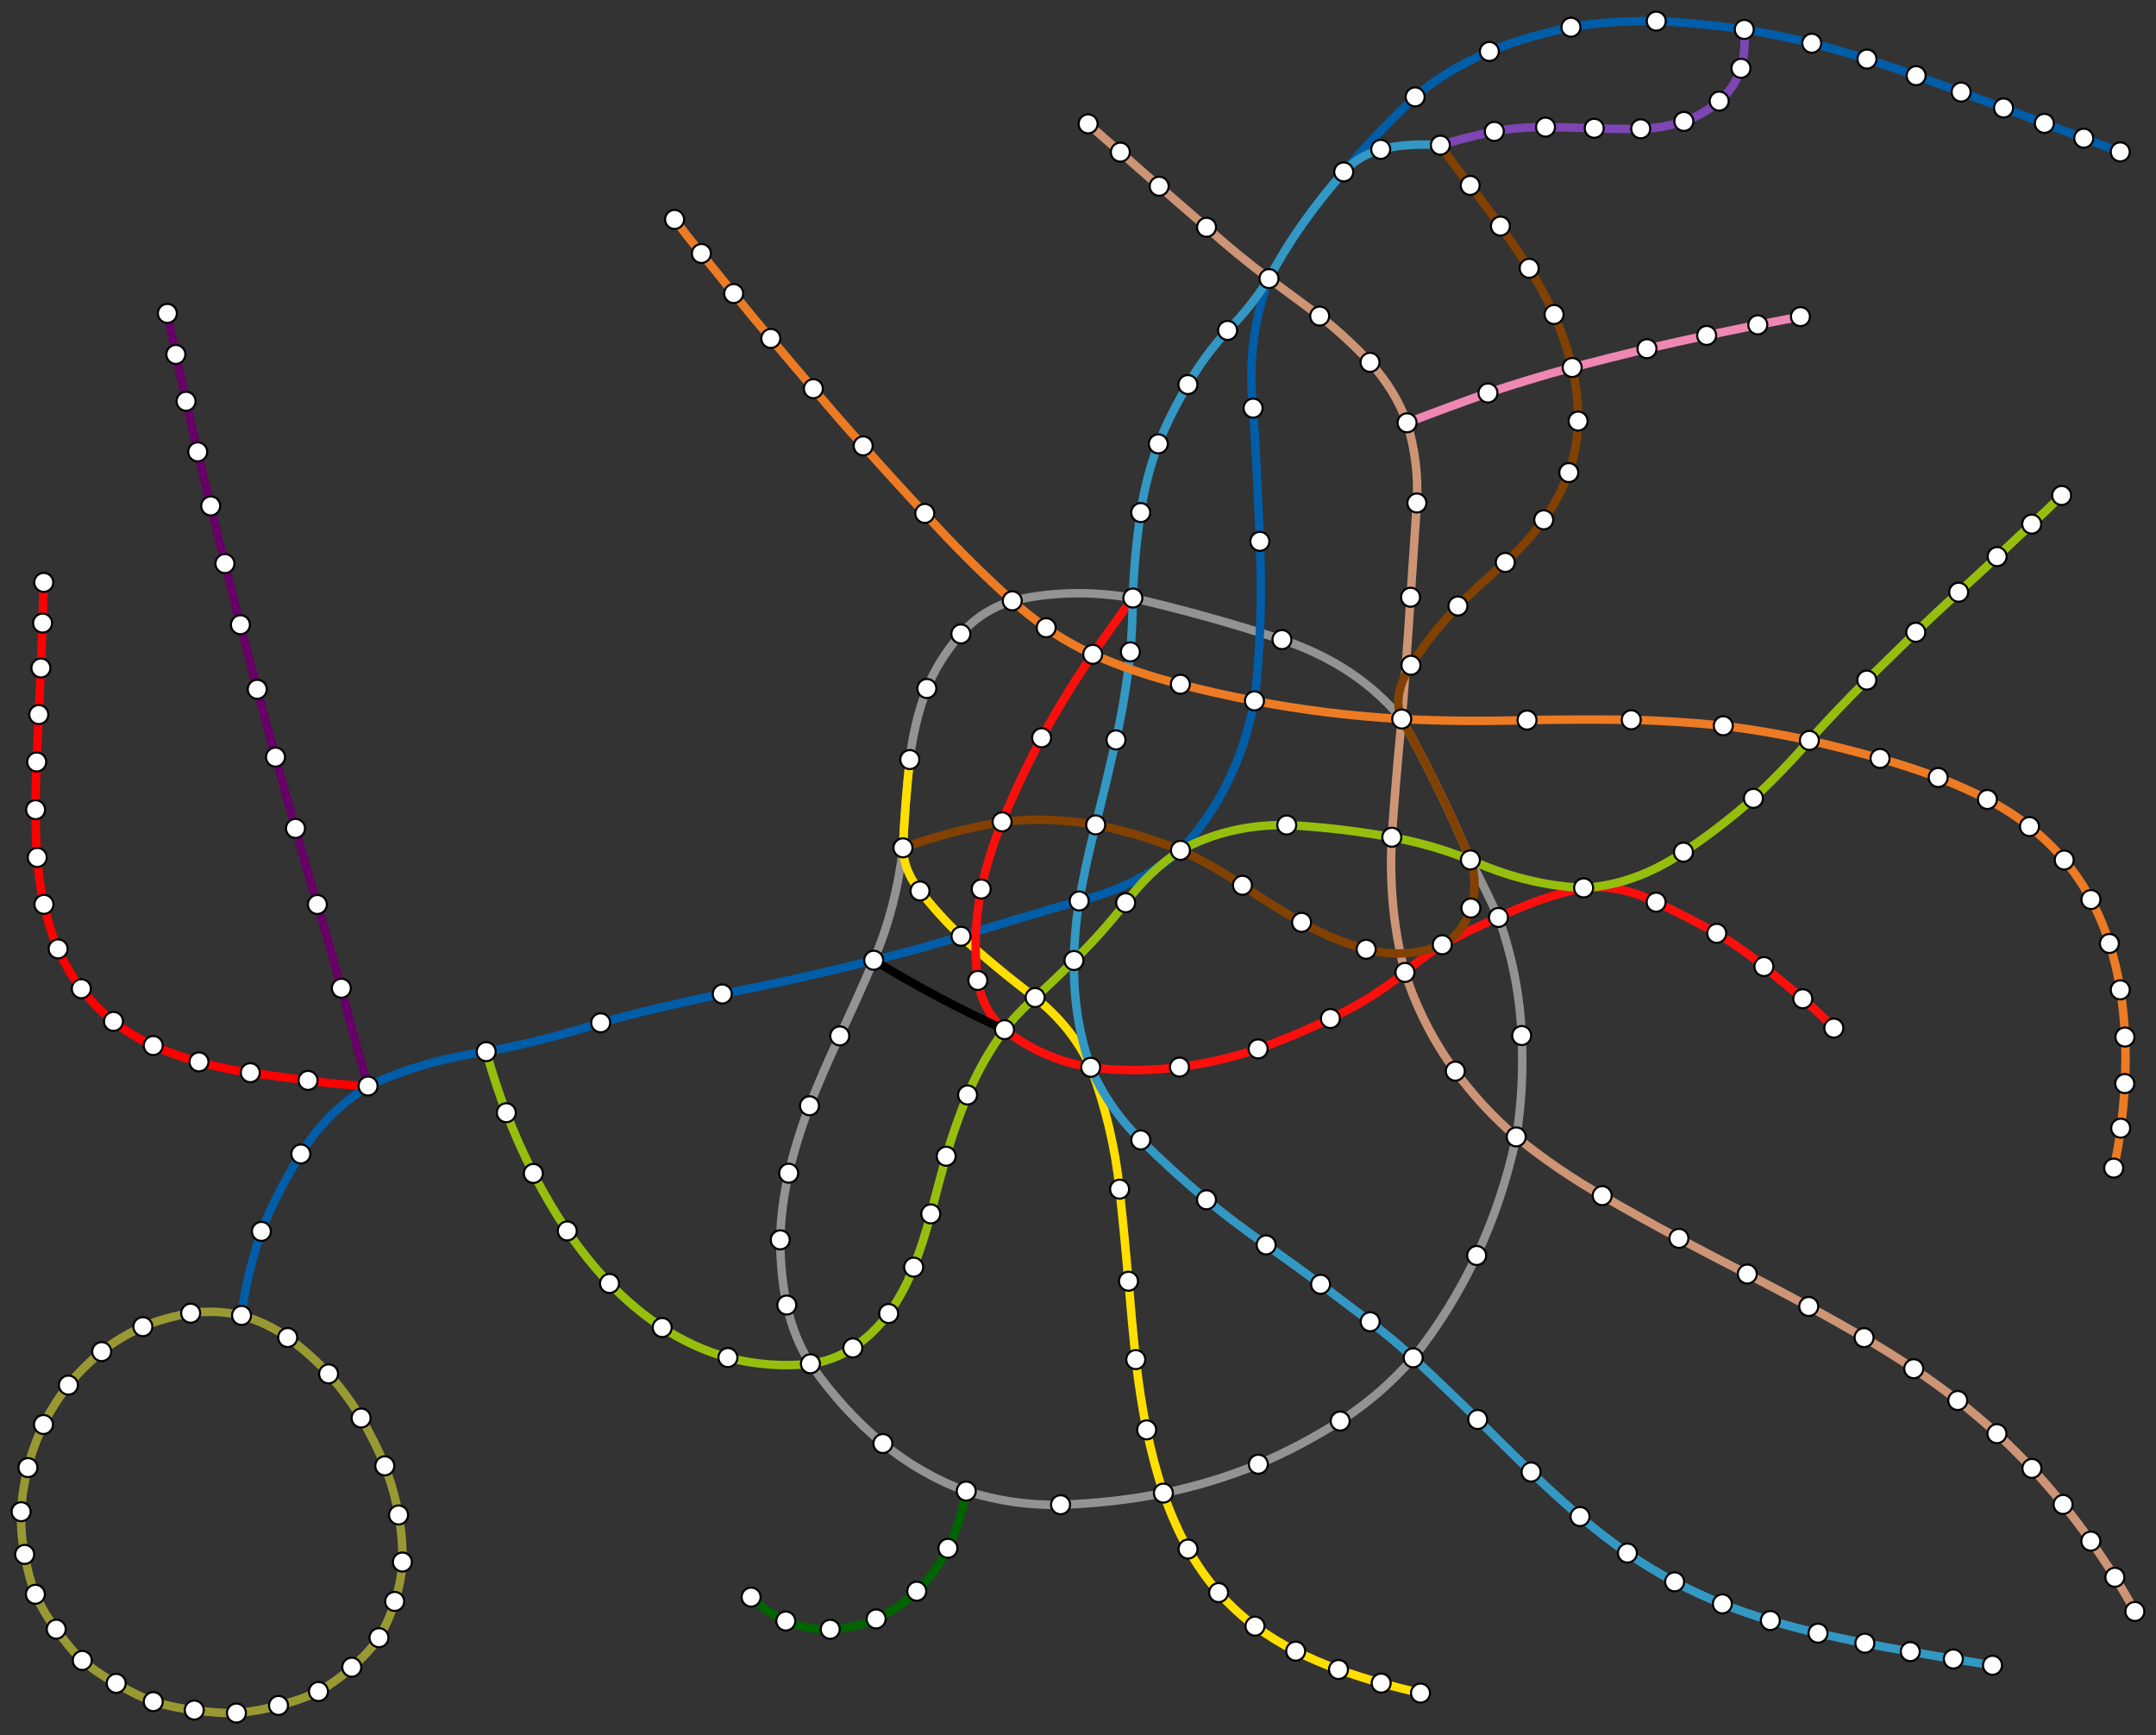 <?xml version="1.0" encoding="UTF-8"?>

<!DOCTYPE svg PUBLIC '-//W3C//DTD SVG 1.0//EN' 'http://www.w3.org/TR/2001/REC-SVG-20010904/DTD/svg10.dtd'>
<svg style="fill-opacity:1; color-rendering:auto; color-interpolation:auto; stroke:black; text-rendering:auto; stroke-linecap:square; stroke-miterlimit:10; stroke-opacity:1; shape-rendering:auto; fill:black; stroke-dasharray:none; font-weight:normal; stroke-width:1; font-family:&apos;Dialog&apos;; font-style:normal; stroke-linejoin:miter; font-size:12; stroke-dashoffset:0; image-rendering:auto;" xmlns="http://www.w3.org/2000/svg" width="1020" xmlns:xlink="http://www.w3.org/1999/xlink" height="821">
  <rect width="100%" height="100%" fill="#333333" stroke="none"/>
  <!--Generated by the Batik Graphics2D SVG Generator-->
  <defs id="genericDefs" />
  <g>
    <g style="fill:rgb(153,153,51); stroke-width:4; stroke:rgb(153,153,51);">
      <path d="M150.675 800.316 Q159.78 795.107 166.425 788.818 Q174.09 782.392 179.294 774.854 Q184.26 766.427 186.722 757.693 Q189.825 748.663 190.371 739.061 Q190.639 728.114 188.553 716.796 Q186.581 705.331 182.042 693.548 Q177.619 682.41 170.847 670.924 Q164.456 660.199 155.452 650.036 Q146.998 640.826 136.113 632.843 Q126.317 625.824 114.274 622.383 Q102.482 619.588 90.205 621.335 Q77.996 623.304 67.602 627.698 Q56.463 632.779 48.116 639.502 Q38.667 647.347 32.359 655.351 Q24.886 665.006 20.569 673.994 Q15.43 684.93 13.217 694.384 Q10.388 705.797 10 715.251 Q9.744 726.43 11.677 735.45 Q13.496 746.196 16.733 754.316 Q21.123 763.886 26.602 770.831 Q32.568 779.534 38.919 785.621 Q47.126 792.354 54.976 796.452 Q64.138 801.988 72.504 805.122 Q82.981 808.16 91.899 809.103 Q102.682 810.722 111.858 810.511 Q122.906 809.494 131.773 806.911 Q142.268 804.349 150.675 800.316" style="fill:none;" />
      <path d="M355.354 755.661 Q363.313 763.188 371.754 766.967 Q382.348 771.287 392.777 770.884 Q404.671 770.323 414.503 765.983 Q425.408 760.954 433.718 752.866 Q442.856 743.92 448.459 732.571 Q454.486 719.909 457.128 705.49" style="fill:none; stroke:rgb(0,100,0);" />
      <path d="M606.482 302.63 Q641.867 314.445 663.155 340.202 Q681.469 373.106 695.637 406.878 Q702.773 420.736 708.924 434.086 Q718.717 461.39 719.907 489.953 Q721.098 514.97 717.327 537.911 Q711.021 567.607 698.61 594.021 Q686.069 620.636 668.581 642.435 Q653.428 659.966 634.036 672.353 Q615.404 684.242 595.318 692.775 Q573.637 701.71 550.403 706.442 Q526.655 711.164 501.757 711.948 Q479.365 712.487 457.128 705.49 Q436.37 698.058 417.697 682.993 Q398.518 667.07 383.421 645.261 Q375.594 633.076 372.227 617.46 Q369.147 602.734 369.128 586.621 Q369.421 571.291 373.121 555.083 Q376.834 539.393 382.968 523.185 Q389.315 507.061 397.293 490.122 Q405.319 473.056 413.357 454.328 Q423.967 429.481 427.193 401.14 Q428.092 381.036 430.427 359.386 Q432.22 342.659 438.491 325.762 Q443.951 312.253 454.581 299.941 Q464.44 288.74 478.902 284.283 Q506.257 277.815 535.954 282.949 Q571.001 290.995 606.482 302.63" style="fill:none; stroke:rgb(147,147,147);" />
      <path d="M672.039 801.067 Q662.79 798.897 653.429 796.346 Q643.364 793.477 633.247 789.909 Q623.015 786.193 612.986 781.228 Q603.04 776.157 593.745 769.392 Q584.549 762.542 576.528 753.522 Q568.508 744.312 562.06 732.92 Q555.258 720.639 550.403 706.442 Q545.708 692.193 542.486 676.524 Q539.281 660.506 537.332 643.282 Q535.479 625.358 533.892 606.196 Q532.045 585.149 529.675 562.642 Q526.654 533.518 516.014 504.986 Q507.365 486.036 489.727 471.966 Q471.714 458.383 454.661 442.979 Q444.399 433.292 435.248 421.551 Q427.469 411.971 427.193 401.14 Q428.092 381.036 430.427 359.386" style="fill:none; stroke:rgb(255,223,0);" />
      <path d="M114.274 622.383 Q116.538 603.592 123.657 582.619 Q130.459 565.204 142.325 545.989 Q154.088 526.636 174.139 513.847 Q199.116 502.043 230.026 497.575 Q256.71 492.695 284.179 483.929 Q311.977 476.254 341.71 470.293 Q376.917 463.465 413.357 454.328 Q433.732 449.479 454.661 442.979 Q481.824 434.446 510.564 426.284 Q537.776 419.646 558.481 402.337 Q585.209 374.006 593.483 331.617 Q597.722 295.568 596.039 256.133 Q594.891 225.632 592.843 193.109 Q589.371 161.434 600.362 131.812 Q613.615 106.52 635.713 81.344 Q650.084 64.215 669.509 45.836 Q683.143 33.715 704.612 24.356 Q720.854 17.559 743.219 12.89 Q760.54 9.682 783.573 10 Q801.836 10.646 825.213 13.928 Q839.472 16.193 857.146 20.449 Q868.949 23.477 883.27 27.945 Q893.857 31.396 906.53 35.8 Q916.286 39.325 927.8 43.56 Q937.098 47.075 947.879 51.087 Q956.893 54.507 967.19 58.371 Q975.895 61.642 985.82 65.39 Q993.96 68.439 1003.087 71.88" style="fill:none; stroke:rgb(0,93,168);" />
      <path d="M535.954 282.949 Q525.794 296.701 516.971 309.585 Q503.364 329.626 492.794 349.074 Q482.105 369.359 474.088 388.86 Q467.503 405.015 464.201 420.641 Q459.895 443.053 462.622 463.888 Q464.976 478.382 475.24 487.168 Q493.333 501.312 516.014 504.986 Q536.684 507.696 558.015 504.88 Q576.836 502.424 595.216 496.273 Q612.301 490.196 629.416 481.907 Q648.11 473.205 664.682 460.098 Q673.028 452.878 682.339 447.002 Q694.83 440.195 708.924 434.086 Q728.413 424.495 749.203 420.091 Q765.941 418.291 783.521 426.856 Q798.197 433.811 812.183 441.592 Q823.967 448.622 834.512 457.314 Q843.885 464.968 852.904 472.548 Q860.66 479.239 867.575 486.438" style="fill:none; stroke:rgb(251,15,12);" />
      <path d="M975.364 234.419 Q968.488 241.279 961.203 247.981 Q953.102 255.593 944.842 263.353 Q935.853 271.896 926.65 280.197 Q916.298 289.651 906.345 299.158 Q894.566 310.591 883.193 321.781 Q868.915 335.925 856.009 350.324 Q843.191 365.113 829.539 377.733 Q813.584 391.834 796.435 403.194 Q773.518 418.704 749.203 420.091 Q721.993 418.841 695.637 406.878 Q677.62 399.626 658.464 396.133 Q633.357 391.612 608.753 390.352 Q580.913 390.087 558.481 402.337 Q543.46 412.33 532.553 427.131 Q520.899 441.974 508.095 454.455 Q498.831 463.782 489.727 471.966 Q481.389 479.26 475.24 487.168 Q464.43 502.054 457.766 518.072 Q451.738 532.819 447.641 547.058 Q443.739 561.149 440.352 574.34 Q436.894 587.584 432.257 599.537 Q427.526 611.616 420.427 621.483 Q413.213 631.223 403.472 637.755 Q394.173 643.864 383.421 645.261 Q363.904 647.379 344.378 642.318 Q328.153 637.787 313.286 628.111 Q300.081 619.324 288.369 607.255 Q277.685 596.054 268.38 582.408 Q259.828 569.746 252.328 555.199 Q245.42 541.722 239.535 526.467 Q234.287 512.799 230.026 497.575" style="fill:none; stroke:rgb(150,191,13);" />
      <path d="M475.24 487.168 Q443.556 472.749 413.357 454.328" style="fill:none; stroke:black;" />
      <path d="M20.698 275.56 Q20.279 287.11 20.149 294.806 Q19.637 307.595 19.353 316.043 Q18.663 329.288 18.36 338.096 Q17.615 351.53 17.368 360.519 Q16.731 374.006 16.851 383.111 Q16.752 396.514 17.625 405.682 Q18.614 418.799 20.797 427.893 Q23.531 440.29 27.497 448.961 Q32.399 460.193 38.476 467.816 Q45.708 477.175 53.694 483.262 Q62.85 490.461 72.498 494.696 Q83.232 499.545 94.14 502.424 Q106.208 505.865 118.413 507.527 Q132.002 509.496 145.737 511.179 Q159.827 513.212 174.139 513.847" style="fill:none; stroke:red;" />
      <path d="M174.139 513.847 Q167.856 492.621 161.495 467.572 Q156.483 449.363 150.148 427.946 Q145.153 411.653 139.799 391.961 Q135.37 376.653 130.345 358.211 Q126.201 343.728 121.701 326.143 Q117.953 312.349 113.749 295.59 Q110.293 282.526 106.419 266.645 Q103.239 254.354 99.68 239.374 Q96.805 227.876 93.543 213.796 Q90.901 203.093 88.033 189.859 Q85.79 179.961 83.194 167.701 Q81.213 159.052 79.186 148.285" style="fill:none; stroke:rgb(102,0,102);" />
      <path d="M942.65 787.908 Q933.494 786.458 924.124 784.933 Q914.025 783.207 903.748 781.45 Q893.079 779.566 882.268 777.459 Q871.229 775.246 860.109 772.716 Q848.826 770.069 837.549 766.745 Q826.128 763.315 814.848 758.868 Q803.435 754.316 792.27 748.43 Q780.926 742.406 769.933 734.815 Q758.534 726.917 747.505 717.538 Q735.871 707.628 724.363 696.47 Q711.955 684.433 699.089 671.612 Q684.433 657.15 668.581 642.435 Q658.994 633.69 648.223 625.369 Q636.778 616.645 624.767 607.657 Q612.245 598.372 599.023 589.014 Q584.731 579.083 570.793 567.671 Q554.959 554.458 539.7 539.351 Q524.428 524.476 516.014 504.986 Q507.688 481.738 508.095 454.455 Q508.279 440.745 510.564 426.284 Q513.577 408.847 518.374 390.289 Q523.209 371.021 527.966 350.08 Q532.431 330.198 534.781 308.432 Q535.765 296.214 535.954 282.949 Q536.502 263.459 539.676 242.518 Q541.953 226.416 547.997 210.006 Q553.486 196.307 561.997 181.951 Q569.548 168.612 580.782 156.331 Q591.65 145.5 600.362 131.812 Q613.615 106.52 635.713 81.344 Q642.397 73.881 653.215 70.673 Q665.657 67.582 681.427 68.693" style="fill:none; stroke:rgb(51,152,195);" />
      <path d="M319.145 103.831 Q325.234 111.909 331.819 119.933 Q339.329 129.324 347.102 138.884 Q355.645 149.545 364.665 160.131 Q374.573 171.999 384.809 183.91 Q396.29 197.577 408.384 210.959 Q422.716 227.061 437.512 242.92 Q457.183 264.697 478.902 284.283 Q486.511 291.111 494.945 296.998 Q505.325 304.324 516.971 309.585 Q536.772 318.267 558.435 323.761 Q575.527 328.187 593.483 331.617 Q627.428 338.138 663.155 340.202 Q692.33 341.632 722.441 340.7 Q746.88 340.266 771.742 340.573 Q793.526 341.102 815.282 343.389 Q835.874 345.941 856.009 350.324 Q872.997 354.23 889.439 358.846 Q903.605 362.922 916.958 367.876 Q929.148 372.556 940.245 378.262 Q950.911 383.81 960.145 391.083 Q969.316 398.303 976.583 406.921 Q983.986 415.686 989.221 425.606 Q994.554 435.537 997.946 446.399 Q1001.379 456.922 1003.095 468.345 Q1004.871 479.027 1005.309 490.662 Q1005.907 501.217 1005.223 512.693 Q1004.793 522.814 1003.303 533.782 Q1002.27 542.876 1000 552.669" style="fill:none; stroke:rgb(237,123,36);" />
      <path d="M665.685 200.054 Q684.045 192.972 703.953 185.932 Q723.054 179.474 743.795 173.884 Q760.977 169.384 779.188 164.991 Q792.961 161.794 807.424 158.702 Q819.297 156.193 831.613 153.695 Q841.525 151.736 851.795 149.809" style="fill:none; stroke:rgb(238,135,178);" />
      <path d="M1010 762.447 Q1005.772 754.443 1000.544 746.27 Q995.335 737.832 989.164 729.172 Q983.139 720.534 976.042 711.81 Q969.259 703.341 961.291 694.765 Q953.691 686.561 944.75 678.324 Q936.203 670.479 926.219 662.634 Q916.489 655.054 905.388 647.591 Q894.264 640.18 881.891 632.885 Q869.311 625.57 855.702 618.149 Q841.651 610.547 826.649 602.798 Q810.77 594.731 794.3 585.922 Q776.351 576.299 758 565.712 Q736.755 553.664 717.327 537.911 Q701.465 524.381 688.51 506.807 Q672.931 485.612 664.682 460.098 Q656.653 429.746 658.464 396.133 Q660.293 368.999 663.155 340.202 Q665.434 312.412 667.327 282.579 Q668.741 261.077 670.328 237.976 Q671.396 218.91 665.685 200.054 Q659.965 184.492 648.146 171.428 Q636.959 159.422 624.336 149.545 Q612.073 140.504 600.362 131.812 Q584.699 120.082 570.814 107.536 Q559.287 97.595 548.405 88.12 Q538.896 79.894 530.03 71.986 Q522.113 65.178 514.793 58.604" style="fill:none; stroke:rgb(205,149,117);" />
      <path d="M681.427 68.693 Q692.882 65.094 706.953 62.182 Q717.78 60.15 731.185 60.139 Q741.597 60.224 754.23 60.7 Q764.143 61.124 776.228 60.944 Q785.722 60.806 796.632 57.45 Q805.02 54.676 813.353 47.837 Q820.532 41.803 823.646 32.317 Q825.976 23.869 825.213 13.928" style="fill:none; stroke:rgb(125,70,180);" />
      <path d="M681.427 68.693 Q687.987 78.253 695.551 87.728 Q702.758 97.108 709.851 106.975 Q716.825 116.8 723.448 126.942 Q730.141 137.539 735.232 148.793 Q740.658 161.222 743.795 173.884 Q746.745 186.715 746.599 199.229 Q746.25 212.176 742.192 223.599 Q737.563 235.859 730.343 245.948 Q722.049 257.371 712.148 266.105 Q700.187 276.364 689.744 286.718 Q676.931 300.089 667.508 314.762 Q658.423 329.044 663.155 340.202 Q681.469 373.106 695.637 406.878 Q699.484 417.889 695.87 429.64 Q691.877 442.333 682.339 447.002 Q665.064 454 646.335 449.151 Q630.341 444.694 615.769 436.405 Q601.47 428.264 587.802 418.863 Q573.794 409.281 558.481 402.337 Q538.92 394.28 518.374 390.289 Q495.705 386.308 474.088 388.86 Q449.606 393.126 427.193 401.14" style="fill:none; stroke:rgb(130,65,0);" />
      <circle style="fill:black; stroke:none;" r="5" cx="150.675" cy="800.316" />
      <circle style="fill:white; stroke:none;" r="4" cx="150.675" cy="800.316" />
      <circle style="fill:black; stroke:none;" r="5" cx="667.327" cy="282.579" />
      <circle style="fill:white; stroke:none;" r="4" cx="667.327" cy="282.579" />
      <circle style="fill:black; stroke:none;" r="5" cx="796.435" cy="403.194" />
      <circle style="fill:white; stroke:none;" r="4" cx="796.435" cy="403.194" />
      <circle style="fill:black; stroke:none;" r="5" cx="67.602" cy="627.698" />
      <circle style="fill:white; stroke:none;" r="4" cx="67.602" cy="627.698" />
      <circle style="fill:black; stroke:none;" r="5" cx="170.847" cy="670.924" />
      <circle style="fill:white; stroke:none;" r="4" cx="170.847" cy="670.924" />
      <circle style="fill:black; stroke:none;" r="5" cx="653.215" cy="70.673" />
      <circle style="fill:white; stroke:none;" r="4" cx="653.215" cy="70.673" />
      <circle style="fill:black; stroke:none;" r="5" cx="518.374" cy="390.289" />
      <circle style="fill:white; stroke:none;" r="4" cx="518.374" cy="390.289" />
      <circle style="fill:black; stroke:none;" r="5" cx="188.553" cy="716.796" />
      <circle style="fill:white; stroke:none;" r="4" cx="188.553" cy="716.796" />
      <circle style="fill:black; stroke:none;" r="5" cx="742.192" cy="223.599" />
      <circle style="fill:white; stroke:none;" r="4" cx="742.192" cy="223.599" />
      <circle style="fill:black; stroke:none;" r="5" cx="916.958" cy="367.876" />
      <circle style="fill:white; stroke:none;" r="4" cx="916.958" cy="367.876" />
      <circle style="fill:black; stroke:none;" r="5" cx="319.145" cy="103.831" />
      <circle style="fill:white; stroke:none;" r="4" cx="319.145" cy="103.831" />
      <circle style="fill:black; stroke:none;" r="5" cx="743.219" cy="12.89" />
      <circle style="fill:white; stroke:none;" r="4" cx="743.219" cy="12.89" />
      <circle style="fill:black; stroke:none;" r="5" cx="670.328" cy="237.976" />
      <circle style="fill:white; stroke:none;" r="4" cx="670.328" cy="237.976" />
      <circle style="fill:black; stroke:none;" r="5" cx="16.851" cy="383.111" />
      <circle style="fill:white; stroke:none;" r="4" cx="16.851" cy="383.111" />
      <circle style="fill:black; stroke:none;" r="5" cx="145.737" cy="511.179" />
      <circle style="fill:white; stroke:none;" r="4" cx="145.737" cy="511.179" />
      <circle style="fill:black; stroke:none;" r="5" cx="118.413" cy="507.527" />
      <circle style="fill:white; stroke:none;" r="4" cx="118.413" cy="507.527" />
      <circle style="fill:black; stroke:none;" r="5" cx="533.892" cy="606.196" />
      <circle style="fill:white; stroke:none;" r="4" cx="533.892" cy="606.196" />
      <circle style="fill:black; stroke:none;" r="5" cx="883.193" cy="321.781" />
      <circle style="fill:white; stroke:none;" r="4" cx="883.193" cy="321.781" />
      <circle style="fill:black; stroke:none;" r="5" cx="20.569" cy="673.994" />
      <circle style="fill:white; stroke:none;" r="4" cx="20.569" cy="673.994" />
      <circle style="fill:black; stroke:none;" r="5" cx="474.088" cy="388.86" />
      <circle style="fill:white; stroke:none;" r="4" cx="474.088" cy="388.86" />
      <circle style="fill:black; stroke:none;" r="5" cx="438.491" cy="325.762" />
      <circle style="fill:white; stroke:none;" r="4" cx="438.491" cy="325.762" />
      <circle style="fill:black; stroke:none;" r="5" cx="38.919" cy="785.621" />
      <circle style="fill:white; stroke:none;" r="4" cx="38.919" cy="785.621" />
      <circle style="fill:black; stroke:none;" r="5" cx="648.223" cy="625.369" />
      <circle style="fill:white; stroke:none;" r="4" cx="648.223" cy="625.369" />
      <circle style="fill:black; stroke:none;" r="5" cx="114.274" cy="622.383" />
      <circle style="fill:white; stroke:none;" r="4" cx="114.274" cy="622.383" />
      <circle style="fill:black; stroke:none;" r="5" cx="681.427" cy="68.693" />
      <circle style="fill:white; stroke:none;" r="4" cx="681.427" cy="68.693" />
      <circle style="fill:black; stroke:none;" r="5" cx="414.503" cy="765.983" />
      <circle style="fill:white; stroke:none;" r="4" cx="414.503" cy="765.983" />
      <circle style="fill:black; stroke:none;" r="5" cx="26.602" cy="770.831" />
      <circle style="fill:white; stroke:none;" r="4" cx="26.602" cy="770.831" />
      <circle style="fill:black; stroke:none;" r="5" cx="457.128" cy="705.49" />
      <circle style="fill:white; stroke:none;" r="4" cx="457.128" cy="705.49" />
      <circle style="fill:black; stroke:none;" r="5" cx="364.665" cy="160.131" />
      <circle style="fill:white; stroke:none;" r="4" cx="364.665" cy="160.131" />
      <circle style="fill:black; stroke:none;" r="5" cx="825.213" cy="13.928" />
      <circle style="fill:white; stroke:none;" r="4" cx="825.213" cy="13.928" />
      <circle style="fill:black; stroke:none;" r="5" cx="823.646" cy="32.317" />
      <circle style="fill:white; stroke:none;" r="4" cx="823.646" cy="32.317" />
      <circle style="fill:black; stroke:none;" r="5" cx="501.757" cy="711.948" />
      <circle style="fill:white; stroke:none;" r="4" cx="501.757" cy="711.948" />
      <circle style="fill:black; stroke:none;" r="5" cx="747.505" cy="717.538" />
      <circle style="fill:white; stroke:none;" r="4" cx="747.505" cy="717.538" />
      <circle style="fill:black; stroke:none;" r="5" cx="373.121" cy="555.083" />
      <circle style="fill:white; stroke:none;" r="4" cx="373.121" cy="555.083" />
      <circle style="fill:black; stroke:none;" r="5" cx="13.217" cy="694.384" />
      <circle style="fill:white; stroke:none;" r="4" cx="13.217" cy="694.384" />
      <circle style="fill:black; stroke:none;" r="5" cx="88.033" cy="189.859" />
      <circle style="fill:white; stroke:none;" r="4" cx="88.033" cy="189.859" />
      <circle style="fill:black; stroke:none;" r="5" cx="10" cy="715.251" />
      <circle style="fill:white; stroke:none;" r="4" cx="10" cy="715.251" />
      <circle style="fill:black; stroke:none;" r="5" cx="454.661" cy="442.979" />
      <circle style="fill:white; stroke:none;" r="4" cx="454.661" cy="442.979" />
      <circle style="fill:black; stroke:none;" r="5" cx="558.481" cy="402.337" />
      <circle style="fill:white; stroke:none;" r="4" cx="558.481" cy="402.337" />
      <circle style="fill:black; stroke:none;" r="5" cx="344.378" cy="642.318" />
      <circle style="fill:white; stroke:none;" r="4" cx="344.378" cy="642.318" />
      <circle style="fill:black; stroke:none;" r="5" cx="413.357" cy="454.328" />
      <circle style="fill:white; stroke:none;" r="4" cx="413.357" cy="454.328" />
      <circle style="fill:black; stroke:none;" r="5" cx="550.403" cy="706.442" />
      <circle style="fill:white; stroke:none;" r="4" cx="550.403" cy="706.442" />
      <circle style="fill:black; stroke:none;" r="5" cx="547.997" cy="210.006" />
      <circle style="fill:white; stroke:none;" r="4" cx="547.997" cy="210.006" />
      <circle style="fill:black; stroke:none;" r="5" cx="1010" cy="762.447" />
      <circle style="fill:white; stroke:none;" r="4" cx="1010" cy="762.447" />
      <circle style="fill:black; stroke:none;" r="5" cx="94.14" cy="502.424" />
      <circle style="fill:white; stroke:none;" r="4" cx="94.14" cy="502.424" />
      <circle style="fill:black; stroke:none;" r="5" cx="492.794" cy="349.074" />
      <circle style="fill:white; stroke:none;" r="4" cx="492.794" cy="349.074" />
      <circle style="fill:black; stroke:none;" r="5" cx="371.754" cy="766.967" />
      <circle style="fill:white; stroke:none;" r="4" cx="371.754" cy="766.967" />
      <circle style="fill:black; stroke:none;" r="5" cx="776.228" cy="60.944" />
      <circle style="fill:white; stroke:none;" r="4" cx="776.228" cy="60.944" />
      <circle style="fill:black; stroke:none;" r="5" cx="1003.303" cy="533.782" />
      <circle style="fill:white; stroke:none;" r="4" cx="1003.303" cy="533.782" />
      <circle style="fill:black; stroke:none;" r="5" cx="48.116" cy="639.502" />
      <circle style="fill:white; stroke:none;" r="4" cx="48.116" cy="639.502" />
      <circle style="fill:black; stroke:none;" r="5" cx="663.155" cy="340.202" />
      <circle style="fill:white; stroke:none;" r="4" cx="663.155" cy="340.202" />
      <circle style="fill:black; stroke:none;" r="5" cx="239.535" cy="526.467" />
      <circle style="fill:white; stroke:none;" r="4" cx="239.535" cy="526.467" />
      <circle style="fill:black; stroke:none;" r="5" cx="754.23" cy="60.7" />
      <circle style="fill:white; stroke:none;" r="4" cx="754.23" cy="60.7" />
      <circle style="fill:black; stroke:none;" r="5" cx="881.891" cy="632.885" />
      <circle style="fill:white; stroke:none;" r="4" cx="881.891" cy="632.885" />
      <circle style="fill:black; stroke:none;" r="5" cx="427.193" cy="401.14" />
      <circle style="fill:white; stroke:none;" r="4" cx="427.193" cy="401.14" />
      <circle style="fill:black; stroke:none;" r="5" cx="182.042" cy="693.548" />
      <circle style="fill:white; stroke:none;" r="4" cx="182.042" cy="693.548" />
      <circle style="fill:black; stroke:none;" r="5" cx="792.27" cy="748.43" />
      <circle style="fill:white; stroke:none;" r="4" cx="792.27" cy="748.43" />
      <circle style="fill:black; stroke:none;" r="5" cx="54.976" cy="796.452" />
      <circle style="fill:white; stroke:none;" r="4" cx="54.976" cy="796.452" />
      <circle style="fill:black; stroke:none;" r="5" cx="11.677" cy="735.45" />
      <circle style="fill:white; stroke:none;" r="4" cx="11.677" cy="735.45" />
      <circle style="fill:black; stroke:none;" r="5" cx="667.508" cy="314.762" />
      <circle style="fill:white; stroke:none;" r="4" cx="667.508" cy="314.762" />
      <circle style="fill:black; stroke:none;" r="5" cx="392.777" cy="770.884" />
      <circle style="fill:white; stroke:none;" r="4" cx="392.777" cy="770.884" />
      <circle style="fill:black; stroke:none;" r="5" cx="106.419" cy="266.645" />
      <circle style="fill:white; stroke:none;" r="4" cx="106.419" cy="266.645" />
      <circle style="fill:black; stroke:none;" r="5" cx="906.53" cy="35.8" />
      <circle style="fill:white; stroke:none;" r="4" cx="906.53" cy="35.8" />
      <circle style="fill:black; stroke:none;" r="5" cx="989.221" cy="425.606" />
      <circle style="fill:white; stroke:none;" r="4" cx="989.221" cy="425.606" />
      <circle style="fill:black; stroke:none;" r="5" cx="735.232" cy="148.793" />
      <circle style="fill:white; stroke:none;" r="4" cx="735.232" cy="148.793" />
      <circle style="fill:black; stroke:none;" r="5" cx="599.023" cy="589.014" />
      <circle style="fill:white; stroke:none;" r="4" cx="599.023" cy="589.014" />
      <circle style="fill:black; stroke:none;" r="5" cx="624.767" cy="607.657" />
      <circle style="fill:white; stroke:none;" r="4" cx="624.767" cy="607.657" />
      <circle style="fill:black; stroke:none;" r="5" cx="433.718" cy="752.866" />
      <circle style="fill:white; stroke:none;" r="4" cx="433.718" cy="752.866" />
      <circle style="fill:black; stroke:none;" r="5" cx="960.145" cy="391.083" />
      <circle style="fill:white; stroke:none;" r="4" cx="960.145" cy="391.083" />
      <circle style="fill:black; stroke:none;" r="5" cx="372.227" cy="617.46" />
      <circle style="fill:white; stroke:none;" r="4" cx="372.227" cy="617.46" />
      <circle style="fill:black; stroke:none;" r="5" cx="706.953" cy="62.182" />
      <circle style="fill:white; stroke:none;" r="4" cx="706.953" cy="62.182" />
      <circle style="fill:black; stroke:none;" r="5" cx="926.65" cy="280.197" />
      <circle style="fill:white; stroke:none;" r="4" cx="926.65" cy="280.197" />
      <circle style="fill:black; stroke:none;" r="5" cx="672.039" cy="801.067" />
      <circle style="fill:white; stroke:none;" r="4" cx="672.039" cy="801.067" />
      <circle style="fill:black; stroke:none;" r="5" cx="382.968" cy="523.185" />
      <circle style="fill:white; stroke:none;" r="4" cx="382.968" cy="523.185" />
      <circle style="fill:black; stroke:none;" r="5" cx="989.164" cy="729.172" />
      <circle style="fill:white; stroke:none;" r="4" cx="989.164" cy="729.172" />
      <circle style="fill:black; stroke:none;" r="5" cx="942.65" cy="787.908" />
      <circle style="fill:white; stroke:none;" r="4" cx="942.65" cy="787.908" />
      <circle style="fill:black; stroke:none;" r="5" cx="924.124" cy="784.933" />
      <circle style="fill:white; stroke:none;" r="4" cx="924.124" cy="784.933" />
      <circle style="fill:black; stroke:none;" r="5" cx="837.549" cy="766.745" />
      <circle style="fill:white; stroke:none;" r="4" cx="837.549" cy="766.745" />
      <circle style="fill:black; stroke:none;" r="5" cx="384.809" cy="183.91" />
      <circle style="fill:white; stroke:none;" r="4" cx="384.809" cy="183.91" />
      <circle style="fill:black; stroke:none;" r="5" cx="653.429" cy="796.346" />
      <circle style="fill:white; stroke:none;" r="4" cx="653.429" cy="796.346" />
      <circle style="fill:black; stroke:none;" r="5" cx="779.188" cy="164.991" />
      <circle style="fill:white; stroke:none;" r="4" cx="779.188" cy="164.991" />
      <circle style="fill:black; stroke:none;" r="5" cx="576.528" cy="753.522" />
      <circle style="fill:white; stroke:none;" r="4" cx="576.528" cy="753.522" />
      <circle style="fill:black; stroke:none;" r="5" cx="665.685" cy="200.054" />
      <circle style="fill:white; stroke:none;" r="4" cx="665.685" cy="200.054" />
      <circle style="fill:black; stroke:none;" r="5" cx="580.782" cy="156.331" />
      <circle style="fill:white; stroke:none;" r="4" cx="580.782" cy="156.331" />
      <circle style="fill:black; stroke:none;" r="5" cx="562.06" cy="732.92" />
      <circle style="fill:white; stroke:none;" r="4" cx="562.06" cy="732.92" />
      <circle style="fill:black; stroke:none;" r="5" cx="417.697" cy="682.993" />
      <circle style="fill:white; stroke:none;" r="4" cx="417.697" cy="682.993" />
      <circle style="fill:black; stroke:none;" r="5" cx="99.68" cy="239.374" />
      <circle style="fill:white; stroke:none;" r="4" cx="99.68" cy="239.374" />
      <circle style="fill:black; stroke:none;" r="5" cx="510.564" cy="426.284" />
      <circle style="fill:white; stroke:none;" r="4" cx="510.564" cy="426.284" />
      <circle style="fill:black; stroke:none;" r="5" cx="743.795" cy="173.884" />
      <circle style="fill:white; stroke:none;" r="4" cx="743.795" cy="173.884" />
      <circle style="fill:black; stroke:none;" r="5" cx="558.015" cy="504.88" />
      <circle style="fill:white; stroke:none;" r="4" cx="558.015" cy="504.88" />
      <circle style="fill:black; stroke:none;" r="5" cx="926.219" cy="662.634" />
      <circle style="fill:white; stroke:none;" r="4" cx="926.219" cy="662.634" />
      <circle style="fill:black; stroke:none;" r="5" cx="967.19" cy="58.371" />
      <circle style="fill:white; stroke:none;" r="4" cx="967.19" cy="58.371" />
      <circle style="fill:black; stroke:none;" r="5" cx="595.216" cy="496.273" />
      <circle style="fill:white; stroke:none;" r="4" cx="595.216" cy="496.273" />
      <circle style="fill:black; stroke:none;" r="5" cx="18.36" cy="338.096" />
      <circle style="fill:white; stroke:none;" r="4" cx="18.36" cy="338.096" />
      <circle style="fill:black; stroke:none;" r="5" cx="629.416" cy="481.907" />
      <circle style="fill:white; stroke:none;" r="4" cx="629.416" cy="481.907" />
      <circle style="fill:black; stroke:none;" r="5" cx="93.543" cy="213.796" />
      <circle style="fill:white; stroke:none;" r="4" cx="93.543" cy="213.796" />
      <circle style="fill:black; stroke:none;" r="5" cx="1003.095" cy="468.345" />
      <circle style="fill:white; stroke:none;" r="4" cx="1003.095" cy="468.345" />
      <circle style="fill:black; stroke:none;" r="5" cx="699.089" cy="671.612" />
      <circle style="fill:white; stroke:none;" r="4" cx="699.089" cy="671.612" />
      <circle style="fill:black; stroke:none;" r="5" cx="437.512" cy="242.92" />
      <circle style="fill:white; stroke:none;" r="4" cx="437.512" cy="242.92" />
      <circle style="fill:black; stroke:none;" r="5" cx="542.486" cy="676.524" />
      <circle style="fill:white; stroke:none;" r="4" cx="542.486" cy="676.524" />
      <circle style="fill:black; stroke:none;" r="5" cx="90.205" cy="621.335" />
      <circle style="fill:white; stroke:none;" r="4" cx="90.205" cy="621.335" />
      <circle style="fill:black; stroke:none;" r="5" cx="812.183" cy="441.592" />
      <circle style="fill:white; stroke:none;" r="4" cx="812.183" cy="441.592" />
      <circle style="fill:black; stroke:none;" r="5" cx="746.599" cy="199.229" />
      <circle style="fill:white; stroke:none;" r="4" cx="746.599" cy="199.229" />
      <circle style="fill:black; stroke:none;" r="5" cx="489.727" cy="471.966" />
      <circle style="fill:white; stroke:none;" r="4" cx="489.727" cy="471.966" />
      <circle style="fill:black; stroke:none;" r="5" cx="944.75" cy="678.324" />
      <circle style="fill:white; stroke:none;" r="4" cx="944.75" cy="678.324" />
      <circle style="fill:black; stroke:none;" r="5" cx="123.657" cy="582.619" />
      <circle style="fill:white; stroke:none;" r="4" cx="123.657" cy="582.619" />
      <circle style="fill:black; stroke:none;" r="5" cx="997.946" cy="446.399" />
      <circle style="fill:white; stroke:none;" r="4" cx="997.946" cy="446.399" />
      <circle style="fill:black; stroke:none;" r="5" cx="537.332" cy="643.282" />
      <circle style="fill:white; stroke:none;" r="4" cx="537.332" cy="643.282" />
      <circle style="fill:black; stroke:none;" r="5" cx="38.476" cy="467.816" />
      <circle style="fill:white; stroke:none;" r="4" cx="38.476" cy="467.816" />
      <circle style="fill:black; stroke:none;" r="5" cx="664.682" cy="460.098" />
      <circle style="fill:white; stroke:none;" r="4" cx="664.682" cy="460.098" />
      <circle style="fill:black; stroke:none;" r="5" cx="1003.087" cy="71.88" />
      <circle style="fill:white; stroke:none;" r="4" cx="1003.087" cy="71.88" />
      <circle style="fill:black; stroke:none;" r="5" cx="448.459" cy="732.571" />
      <circle style="fill:white; stroke:none;" r="4" cx="448.459" cy="732.571" />
      <circle style="fill:black; stroke:none;" r="5" cx="668.581" cy="642.435" />
      <circle style="fill:white; stroke:none;" r="4" cx="668.581" cy="642.435" />
      <circle style="fill:black; stroke:none;" r="5" cx="695.637" cy="406.878" />
      <circle style="fill:white; stroke:none;" r="4" cx="695.637" cy="406.878" />
      <circle style="fill:black; stroke:none;" r="5" cx="807.424" cy="158.702" />
      <circle style="fill:white; stroke:none;" r="4" cx="807.424" cy="158.702" />
      <circle style="fill:black; stroke:none;" r="5" cx="527.966" cy="350.08" />
      <circle style="fill:white; stroke:none;" r="4" cx="527.966" cy="350.08" />
      <circle style="fill:black; stroke:none;" r="5" cx="539.676" cy="242.518" />
      <circle style="fill:white; stroke:none;" r="4" cx="539.676" cy="242.518" />
      <circle style="fill:black; stroke:none;" r="5" cx="32.359" cy="655.351" />
      <circle style="fill:white; stroke:none;" r="4" cx="32.359" cy="655.351" />
      <circle style="fill:black; stroke:none;" r="5" cx="268.38" cy="582.408" />
      <circle style="fill:white; stroke:none;" r="4" cx="268.38" cy="582.408" />
      <circle style="fill:black; stroke:none;" r="5" cx="462.622" cy="463.888" />
      <circle style="fill:white; stroke:none;" r="4" cx="462.622" cy="463.888" />
      <circle style="fill:black; stroke:none;" r="5" cx="712.148" cy="266.105" />
      <circle style="fill:white; stroke:none;" r="4" cx="712.148" cy="266.105" />
      <circle style="fill:black; stroke:none;" r="5" cx="704.612" cy="24.356" />
      <circle style="fill:white; stroke:none;" r="4" cx="704.612" cy="24.356" />
      <circle style="fill:black; stroke:none;" r="5" cx="658.464" cy="396.133" />
      <circle style="fill:white; stroke:none;" r="4" cx="658.464" cy="396.133" />
      <circle style="fill:black; stroke:none;" r="5" cx="730.343" cy="245.948" />
      <circle style="fill:white; stroke:none;" r="4" cx="730.343" cy="245.948" />
      <circle style="fill:black; stroke:none;" r="5" cx="905.388" cy="647.591" />
      <circle style="fill:white; stroke:none;" r="4" cx="905.388" cy="647.591" />
      <circle style="fill:black; stroke:none;" r="5" cx="682.339" cy="447.002" />
      <circle style="fill:white; stroke:none;" r="4" cx="682.339" cy="447.002" />
      <circle style="fill:black; stroke:none;" r="5" cx="634.036" cy="672.353" />
      <circle style="fill:white; stroke:none;" r="4" cx="634.036" cy="672.353" />
      <circle style="fill:black; stroke:none;" r="5" cx="783.521" cy="426.856" />
      <circle style="fill:white; stroke:none;" r="4" cx="783.521" cy="426.856" />
      <circle style="fill:black; stroke:none;" r="5" cx="186.722" cy="757.693" />
      <circle style="fill:white; stroke:none;" r="4" cx="186.722" cy="757.693" />
      <circle style="fill:black; stroke:none;" r="5" cx="709.851" cy="106.975" />
      <circle style="fill:white; stroke:none;" r="4" cx="709.851" cy="106.975" />
      <circle style="fill:black; stroke:none;" r="5" cx="595.318" cy="692.775" />
      <circle style="fill:white; stroke:none;" r="4" cx="595.318" cy="692.775" />
      <circle style="fill:black; stroke:none;" r="5" cx="139.799" cy="391.961" />
      <circle style="fill:white; stroke:none;" r="4" cx="139.799" cy="391.961" />
      <circle style="fill:black; stroke:none;" r="5" cx="813.353" cy="47.837" />
      <circle style="fill:white; stroke:none;" r="4" cx="813.353" cy="47.837" />
      <circle style="fill:black; stroke:none;" r="5" cx="889.439" cy="358.846" />
      <circle style="fill:white; stroke:none;" r="4" cx="889.439" cy="358.846" />
      <circle style="fill:black; stroke:none;" r="5" cx="608.753" cy="390.352" />
      <circle style="fill:white; stroke:none;" r="4" cx="608.753" cy="390.352" />
      <circle style="fill:black; stroke:none;" r="5" cx="883.27" cy="27.945" />
      <circle style="fill:white; stroke:none;" r="4" cx="883.27" cy="27.945" />
      <circle style="fill:black; stroke:none;" r="5" cx="606.482" cy="302.63" />
      <circle style="fill:white; stroke:none;" r="4" cx="606.482" cy="302.63" />
      <circle style="fill:black; stroke:none;" r="5" cx="829.539" cy="377.733" />
      <circle style="fill:white; stroke:none;" r="4" cx="829.539" cy="377.733" />
      <circle style="fill:black; stroke:none;" r="5" cx="514.793" cy="58.604" />
      <circle style="fill:white; stroke:none;" r="4" cx="514.793" cy="58.604" />
      <circle style="fill:black; stroke:none;" r="5" cx="1005.309" cy="490.662" />
      <circle style="fill:white; stroke:none;" r="4" cx="1005.309" cy="490.662" />
      <circle style="fill:black; stroke:none;" r="5" cx="975.364" cy="234.419" />
      <circle style="fill:white; stroke:none;" r="4" cx="975.364" cy="234.419" />
      <circle style="fill:black; stroke:none;" r="5" cx="856.009" cy="350.324" />
      <circle style="fill:white; stroke:none;" r="4" cx="856.009" cy="350.324" />
      <circle style="fill:black; stroke:none;" r="5" cx="284.179" cy="483.929" />
      <circle style="fill:white; stroke:none;" r="4" cx="284.179" cy="483.929" />
      <circle style="fill:black; stroke:none;" r="5" cx="174.139" cy="513.847" />
      <circle style="fill:white; stroke:none;" r="4" cx="174.139" cy="513.847" />
      <circle style="fill:black; stroke:none;" r="5" cx="857.146" cy="20.449" />
      <circle style="fill:white; stroke:none;" r="4" cx="857.146" cy="20.449" />
      <circle style="fill:black; stroke:none;" r="5" cx="834.512" cy="457.314" />
      <circle style="fill:white; stroke:none;" r="4" cx="834.512" cy="457.314" />
      <circle style="fill:black; stroke:none;" r="5" cx="113.749" cy="295.59" />
      <circle style="fill:white; stroke:none;" r="4" cx="113.749" cy="295.59" />
      <circle style="fill:black; stroke:none;" r="5" cx="155.452" cy="650.036" />
      <circle style="fill:white; stroke:none;" r="4" cx="155.452" cy="650.036" />
      <circle style="fill:black; stroke:none;" r="5" cx="648.146" cy="171.428" />
      <circle style="fill:white; stroke:none;" r="4" cx="648.146" cy="171.428" />
      <circle style="fill:black; stroke:none;" r="5" cx="19.353" cy="316.043" />
      <circle style="fill:white; stroke:none;" r="4" cx="19.353" cy="316.043" />
      <circle style="fill:black; stroke:none;" r="5" cx="79.186" cy="148.285" />
      <circle style="fill:white; stroke:none;" r="4" cx="79.186" cy="148.285" />
      <circle style="fill:black; stroke:none;" r="5" cx="758" cy="565.712" />
      <circle style="fill:white; stroke:none;" r="4" cx="758" cy="565.712" />
      <circle style="fill:black; stroke:none;" r="5" cx="703.953" cy="185.932" />
      <circle style="fill:white; stroke:none;" r="4" cx="703.953" cy="185.932" />
      <circle style="fill:black; stroke:none;" r="5" cx="961.203" cy="247.981" />
      <circle style="fill:white; stroke:none;" r="4" cx="961.203" cy="247.981" />
      <circle style="fill:black; stroke:none;" r="5" cx="252.328" cy="555.199" />
      <circle style="fill:white; stroke:none;" r="4" cx="252.328" cy="555.199" />
      <circle style="fill:black; stroke:none;" r="5" cx="695.87" cy="429.64" />
      <circle style="fill:white; stroke:none;" r="4" cx="695.87" cy="429.64" />
      <circle style="fill:black; stroke:none;" r="5" cx="940.245" cy="378.262" />
      <circle style="fill:white; stroke:none;" r="4" cx="940.245" cy="378.262" />
      <circle style="fill:black; stroke:none;" r="5" cx="475.24" cy="487.168" />
      <circle style="fill:white; stroke:none;" r="4" cx="475.24" cy="487.168" />
      <circle style="fill:black; stroke:none;" r="5" cx="516.014" cy="504.986" />
      <circle style="fill:white; stroke:none;" r="4" cx="516.014" cy="504.986" />
      <circle style="fill:black; stroke:none;" r="5" cx="397.293" cy="490.122" />
      <circle style="fill:white; stroke:none;" r="4" cx="397.293" cy="490.122" />
      <circle style="fill:black; stroke:none;" r="5" cx="230.026" cy="497.575" />
      <circle style="fill:white; stroke:none;" r="4" cx="230.026" cy="497.575" />
      <circle style="fill:black; stroke:none;" r="5" cx="72.504" cy="805.122" />
      <circle style="fill:white; stroke:none;" r="4" cx="72.504" cy="805.122" />
      <circle style="fill:black; stroke:none;" r="5" cx="532.553" cy="427.131" />
      <circle style="fill:white; stroke:none;" r="4" cx="532.553" cy="427.131" />
      <circle style="fill:black; stroke:none;" r="5" cx="432.257" cy="599.537" />
      <circle style="fill:white; stroke:none;" r="4" cx="432.257" cy="599.537" />
      <circle style="fill:black; stroke:none;" r="5" cx="722.441" cy="340.7" />
      <circle style="fill:white; stroke:none;" r="4" cx="722.441" cy="340.7" />
      <circle style="fill:black; stroke:none;" r="5" cx="961.291" cy="694.765" />
      <circle style="fill:white; stroke:none;" r="4" cx="961.291" cy="694.765" />
      <circle style="fill:black; stroke:none;" r="5" cx="435.248" cy="421.551" />
      <circle style="fill:white; stroke:none;" r="4" cx="435.248" cy="421.551" />
      <circle style="fill:black; stroke:none;" r="5" cx="771.742" cy="340.573" />
      <circle style="fill:white; stroke:none;" r="4" cx="771.742" cy="340.573" />
      <circle style="fill:black; stroke:none;" r="5" cx="558.435" cy="323.761" />
      <circle style="fill:white; stroke:none;" r="4" cx="558.435" cy="323.761" />
      <circle style="fill:black; stroke:none;" r="5" cx="161.495" cy="467.572" />
      <circle style="fill:white; stroke:none;" r="4" cx="161.495" cy="467.572" />
      <circle style="fill:black; stroke:none;" r="5" cx="689.744" cy="286.718" />
      <circle style="fill:white; stroke:none;" r="4" cx="689.744" cy="286.718" />
      <circle style="fill:black; stroke:none;" r="5" cx="633.247" cy="789.909" />
      <circle style="fill:white; stroke:none;" r="4" cx="633.247" cy="789.909" />
      <circle style="fill:black; stroke:none;" r="5" cx="947.879" cy="51.087" />
      <circle style="fill:white; stroke:none;" r="4" cx="947.879" cy="51.087" />
      <circle style="fill:black; stroke:none;" r="5" cx="695.551" cy="87.728" />
      <circle style="fill:white; stroke:none;" r="4" cx="695.551" cy="87.728" />
      <circle style="fill:black; stroke:none;" r="5" cx="1000.544" cy="746.27" />
      <circle style="fill:white; stroke:none;" r="4" cx="1000.544" cy="746.27" />
      <circle style="fill:black; stroke:none;" r="5" cx="131.773" cy="806.911" />
      <circle style="fill:white; stroke:none;" r="4" cx="131.773" cy="806.911" />
      <circle style="fill:black; stroke:none;" r="5" cx="20.797" cy="427.893" />
      <circle style="fill:white; stroke:none;" r="4" cx="20.797" cy="427.893" />
      <circle style="fill:black; stroke:none;" r="5" cx="882.268" cy="777.459" />
      <circle style="fill:white; stroke:none;" r="4" cx="882.268" cy="777.459" />
      <circle style="fill:black; stroke:none;" r="5" cx="420.427" cy="621.483" />
      <circle style="fill:white; stroke:none;" r="4" cx="420.427" cy="621.483" />
      <circle style="fill:black; stroke:none;" r="5" cx="383.421" cy="645.261" />
      <circle style="fill:white; stroke:none;" r="4" cx="383.421" cy="645.261" />
      <circle style="fill:black; stroke:none;" r="5" cx="313.286" cy="628.111" />
      <circle style="fill:white; stroke:none;" r="4" cx="313.286" cy="628.111" />
      <circle style="fill:black; stroke:none;" r="5" cx="20.149" cy="294.806" />
      <circle style="fill:white; stroke:none;" r="4" cx="20.149" cy="294.806" />
      <circle style="fill:black; stroke:none;" r="5" cx="944.842" cy="263.353" />
      <circle style="fill:white; stroke:none;" r="4" cx="944.842" cy="263.353" />
      <circle style="fill:black; stroke:none;" r="5" cx="976.583" cy="406.921" />
      <circle style="fill:white; stroke:none;" r="4" cx="976.583" cy="406.921" />
      <circle style="fill:black; stroke:none;" r="5" cx="783.573" cy="10" />
      <circle style="fill:white; stroke:none;" r="4" cx="783.573" cy="10" />
      <circle style="fill:black; stroke:none;" r="5" cx="723.448" cy="126.942" />
      <circle style="fill:white; stroke:none;" r="4" cx="723.448" cy="126.942" />
      <circle style="fill:black; stroke:none;" r="5" cx="769.933" cy="734.815" />
      <circle style="fill:white; stroke:none;" r="4" cx="769.933" cy="734.815" />
      <circle style="fill:black; stroke:none;" r="5" cx="708.924" cy="434.086" />
      <circle style="fill:white; stroke:none;" r="4" cx="708.924" cy="434.086" />
      <circle style="fill:black; stroke:none;" r="5" cx="150.148" cy="427.946" />
      <circle style="fill:white; stroke:none;" r="4" cx="150.148" cy="427.946" />
      <circle style="fill:black; stroke:none;" r="5" cx="612.986" cy="781.228" />
      <circle style="fill:white; stroke:none;" r="4" cx="612.986" cy="781.228" />
      <circle style="fill:black; stroke:none;" r="5" cx="927.8" cy="43.56" />
      <circle style="fill:white; stroke:none;" r="4" cx="927.8" cy="43.56" />
      <circle style="fill:black; stroke:none;" r="5" cx="826.649" cy="602.798" />
      <circle style="fill:white; stroke:none;" r="4" cx="826.649" cy="602.798" />
      <circle style="fill:black; stroke:none;" r="5" cx="860.109" cy="772.716" />
      <circle style="fill:white; stroke:none;" r="4" cx="860.109" cy="772.716" />
      <circle style="fill:black; stroke:none;" r="5" cx="646.335" cy="449.151" />
      <circle style="fill:white; stroke:none;" r="4" cx="646.335" cy="449.151" />
      <circle style="fill:black; stroke:none;" r="5" cx="190.371" cy="739.061" />
      <circle style="fill:white; stroke:none;" r="4" cx="190.371" cy="739.061" />
      <circle style="fill:black; stroke:none;" r="5" cx="288.369" cy="607.255" />
      <circle style="fill:white; stroke:none;" r="4" cx="288.369" cy="607.255" />
      <circle style="fill:black; stroke:none;" r="5" cx="91.899" cy="809.103" />
      <circle style="fill:white; stroke:none;" r="4" cx="91.899" cy="809.103" />
      <circle style="fill:black; stroke:none;" r="5" cx="457.766" cy="518.072" />
      <circle style="fill:white; stroke:none;" r="4" cx="457.766" cy="518.072" />
      <circle style="fill:black; stroke:none;" r="5" cx="903.748" cy="781.45" />
      <circle style="fill:white; stroke:none;" r="4" cx="903.748" cy="781.45" />
      <circle style="fill:black; stroke:none;" r="5" cx="20.698" cy="275.56" />
      <circle style="fill:white; stroke:none;" r="4" cx="20.698" cy="275.56" />
      <circle style="fill:black; stroke:none;" r="5" cx="430.427" cy="359.386" />
      <circle style="fill:white; stroke:none;" r="4" cx="430.427" cy="359.386" />
      <circle style="fill:black; stroke:none;" r="5" cx="83.194" cy="167.701" />
      <circle style="fill:white; stroke:none;" r="4" cx="83.194" cy="167.701" />
      <circle style="fill:black; stroke:none;" r="5" cx="130.345" cy="358.211" />
      <circle style="fill:white; stroke:none;" r="4" cx="130.345" cy="358.211" />
      <circle style="fill:black; stroke:none;" r="5" cx="355.354" cy="755.661" />
      <circle style="fill:white; stroke:none;" r="4" cx="355.354" cy="755.661" />
      <circle style="fill:black; stroke:none;" r="5" cx="111.858" cy="810.511" />
      <circle style="fill:white; stroke:none;" r="4" cx="111.858" cy="810.511" />
      <circle style="fill:black; stroke:none;" r="5" cx="688.51" cy="506.807" />
      <circle style="fill:white; stroke:none;" r="4" cx="688.51" cy="506.807" />
      <circle style="fill:black; stroke:none;" r="5" cx="347.102" cy="138.884" />
      <circle style="fill:white; stroke:none;" r="4" cx="347.102" cy="138.884" />
      <circle style="fill:black; stroke:none;" r="5" cx="369.128" cy="586.621" />
      <circle style="fill:white; stroke:none;" r="4" cx="369.128" cy="586.621" />
      <circle style="fill:black; stroke:none;" r="5" cx="508.095" cy="454.455" />
      <circle style="fill:white; stroke:none;" r="4" cx="508.095" cy="454.455" />
      <circle style="fill:black; stroke:none;" r="5" cx="408.384" cy="210.959" />
      <circle style="fill:white; stroke:none;" r="4" cx="408.384" cy="210.959" />
      <circle style="fill:black; stroke:none;" r="5" cx="593.483" cy="331.617" />
      <circle style="fill:white; stroke:none;" r="4" cx="593.483" cy="331.617" />
      <circle style="fill:black; stroke:none;" r="5" cx="478.902" cy="284.283" />
      <circle style="fill:white; stroke:none;" r="4" cx="478.902" cy="284.283" />
      <circle style="fill:black; stroke:none;" r="5" cx="516.971" cy="309.585" />
      <circle style="fill:white; stroke:none;" r="4" cx="516.971" cy="309.585" />
      <circle style="fill:black; stroke:none;" r="5" cx="815.282" cy="343.389" />
      <circle style="fill:white; stroke:none;" r="4" cx="815.282" cy="343.389" />
      <circle style="fill:black; stroke:none;" r="5" cx="53.694" cy="483.262" />
      <circle style="fill:white; stroke:none;" r="4" cx="53.694" cy="483.262" />
      <circle style="fill:black; stroke:none;" r="5" cx="855.702" cy="618.149" />
      <circle style="fill:white; stroke:none;" r="4" cx="855.702" cy="618.149" />
      <circle style="fill:black; stroke:none;" r="5" cx="530.03" cy="71.986" />
      <circle style="fill:white; stroke:none;" r="4" cx="530.03" cy="71.986" />
      <circle style="fill:black; stroke:none;" r="5" cx="464.201" cy="420.641" />
      <circle style="fill:white; stroke:none;" r="4" cx="464.201" cy="420.641" />
      <circle style="fill:black; stroke:none;" r="5" cx="548.405" cy="88.12" />
      <circle style="fill:white; stroke:none;" r="4" cx="548.405" cy="88.12" />
      <circle style="fill:black; stroke:none;" r="5" cx="851.795" cy="149.809" />
      <circle style="fill:white; stroke:none;" r="4" cx="851.795" cy="149.809" />
      <circle style="fill:black; stroke:none;" r="5" cx="794.3" cy="585.922" />
      <circle style="fill:white; stroke:none;" r="4" cx="794.3" cy="585.922" />
      <circle style="fill:black; stroke:none;" r="5" cx="600.362" cy="131.812" />
      <circle style="fill:white; stroke:none;" r="4" cx="600.362" cy="131.812" />
      <circle style="fill:black; stroke:none;" r="5" cx="570.814" cy="107.536" />
      <circle style="fill:white; stroke:none;" r="4" cx="570.814" cy="107.536" />
      <circle style="fill:black; stroke:none;" r="5" cx="142.325" cy="545.989" />
      <circle style="fill:white; stroke:none;" r="4" cx="142.325" cy="545.989" />
      <circle style="fill:black; stroke:none;" r="5" cx="1000" cy="552.669" />
      <circle style="fill:white; stroke:none;" r="4" cx="1000" cy="552.669" />
      <circle style="fill:black; stroke:none;" r="5" cx="831.613" cy="153.695" />
      <circle style="fill:white; stroke:none;" r="4" cx="831.613" cy="153.695" />
      <circle style="fill:black; stroke:none;" r="5" cx="535.954" cy="282.949" />
      <circle style="fill:white; stroke:none;" r="4" cx="535.954" cy="282.949" />
      <circle style="fill:black; stroke:none;" r="5" cx="669.509" cy="45.836" />
      <circle style="fill:white; stroke:none;" r="4" cx="669.509" cy="45.836" />
      <circle style="fill:black; stroke:none;" r="5" cx="596.039" cy="256.133" />
      <circle style="fill:white; stroke:none;" r="4" cx="596.039" cy="256.133" />
      <circle style="fill:black; stroke:none;" r="5" cx="494.945" cy="296.998" />
      <circle style="fill:white; stroke:none;" r="4" cx="494.945" cy="296.998" />
      <circle style="fill:black; stroke:none;" r="5" cx="724.363" cy="696.47" />
      <circle style="fill:white; stroke:none;" r="4" cx="724.363" cy="696.47" />
      <circle style="fill:black; stroke:none;" r="5" cx="1005.223" cy="512.693" />
      <circle style="fill:white; stroke:none;" r="4" cx="1005.223" cy="512.693" />
      <circle style="fill:black; stroke:none;" r="5" cx="16.733" cy="754.316" />
      <circle style="fill:white; stroke:none;" r="4" cx="16.733" cy="754.316" />
      <circle style="fill:black; stroke:none;" r="5" cx="796.632" cy="57.45" />
      <circle style="fill:white; stroke:none;" r="4" cx="796.632" cy="57.45" />
      <circle style="fill:black; stroke:none;" r="5" cx="403.472" cy="637.755" />
      <circle style="fill:white; stroke:none;" r="4" cx="403.472" cy="637.755" />
      <circle style="fill:black; stroke:none;" r="5" cx="814.848" cy="758.868" />
      <circle style="fill:white; stroke:none;" r="4" cx="814.848" cy="758.868" />
      <circle style="fill:black; stroke:none;" r="5" cx="976.042" cy="711.81" />
      <circle style="fill:white; stroke:none;" r="4" cx="976.042" cy="711.81" />
      <circle style="fill:black; stroke:none;" r="5" cx="121.701" cy="326.143" />
      <circle style="fill:white; stroke:none;" r="4" cx="121.701" cy="326.143" />
      <circle style="fill:black; stroke:none;" r="5" cx="593.745" cy="769.392" />
      <circle style="fill:white; stroke:none;" r="4" cx="593.745" cy="769.392" />
      <circle style="fill:black; stroke:none;" r="5" cx="731.185" cy="60.139" />
      <circle style="fill:white; stroke:none;" r="4" cx="731.185" cy="60.139" />
      <circle style="fill:black; stroke:none;" r="5" cx="749.203" cy="420.091" />
      <circle style="fill:white; stroke:none;" r="4" cx="749.203" cy="420.091" />
      <circle style="fill:black; stroke:none;" r="5" cx="587.802" cy="418.863" />
      <circle style="fill:white; stroke:none;" r="4" cx="587.802" cy="418.863" />
      <circle style="fill:black; stroke:none;" r="5" cx="341.71" cy="470.293" />
      <circle style="fill:white; stroke:none;" r="4" cx="341.71" cy="470.293" />
      <circle style="fill:black; stroke:none;" r="5" cx="166.425" cy="788.818" />
      <circle style="fill:white; stroke:none;" r="4" cx="166.425" cy="788.818" />
      <circle style="fill:black; stroke:none;" r="5" cx="615.769" cy="436.405" />
      <circle style="fill:white; stroke:none;" r="4" cx="615.769" cy="436.405" />
      <circle style="fill:black; stroke:none;" r="5" cx="852.904" cy="472.548" />
      <circle style="fill:white; stroke:none;" r="4" cx="852.904" cy="472.548" />
      <circle style="fill:black; stroke:none;" r="5" cx="906.345" cy="299.158" />
      <circle style="fill:white; stroke:none;" r="4" cx="906.345" cy="299.158" />
      <circle style="fill:black; stroke:none;" r="5" cx="570.793" cy="567.671" />
      <circle style="fill:white; stroke:none;" r="4" cx="570.793" cy="567.671" />
      <circle style="fill:black; stroke:none;" r="5" cx="539.7" cy="539.351" />
      <circle style="fill:white; stroke:none;" r="4" cx="539.7" cy="539.351" />
      <circle style="fill:black; stroke:none;" r="5" cx="179.294" cy="774.854" />
      <circle style="fill:white; stroke:none;" r="4" cx="179.294" cy="774.854" />
      <circle style="fill:black; stroke:none;" r="5" cx="635.713" cy="81.344" />
      <circle style="fill:white; stroke:none;" r="4" cx="635.713" cy="81.344" />
      <circle style="fill:black; stroke:none;" r="5" cx="331.819" cy="119.933" />
      <circle style="fill:white; stroke:none;" r="4" cx="331.819" cy="119.933" />
      <circle style="fill:black; stroke:none;" r="5" cx="624.336" cy="149.545" />
      <circle style="fill:white; stroke:none;" r="4" cx="624.336" cy="149.545" />
      <circle style="fill:black; stroke:none;" r="5" cx="717.327" cy="537.911" />
      <circle style="fill:white; stroke:none;" r="4" cx="717.327" cy="537.911" />
      <circle style="fill:black; stroke:none;" r="5" cx="698.61" cy="594.021" />
      <circle style="fill:white; stroke:none;" r="4" cx="698.61" cy="594.021" />
      <circle style="fill:black; stroke:none;" r="5" cx="719.907" cy="489.953" />
      <circle style="fill:white; stroke:none;" r="4" cx="719.907" cy="489.953" />
      <circle style="fill:black; stroke:none;" r="5" cx="17.368" cy="360.519" />
      <circle style="fill:white; stroke:none;" r="4" cx="17.368" cy="360.519" />
      <circle style="fill:black; stroke:none;" r="5" cx="440.352" cy="574.34" />
      <circle style="fill:white; stroke:none;" r="4" cx="440.352" cy="574.34" />
      <circle style="fill:black; stroke:none;" r="5" cx="17.625" cy="405.682" />
      <circle style="fill:white; stroke:none;" r="4" cx="17.625" cy="405.682" />
      <circle style="fill:black; stroke:none;" r="5" cx="72.498" cy="494.696" />
      <circle style="fill:white; stroke:none;" r="4" cx="72.498" cy="494.696" />
      <circle style="fill:black; stroke:none;" r="5" cx="27.497" cy="448.961" />
      <circle style="fill:white; stroke:none;" r="4" cx="27.497" cy="448.961" />
      <circle style="fill:black; stroke:none;" r="5" cx="529.675" cy="562.642" />
      <circle style="fill:white; stroke:none;" r="4" cx="529.675" cy="562.642" />
      <circle style="fill:black; stroke:none;" r="5" cx="985.82" cy="65.39" />
      <circle style="fill:white; stroke:none;" r="4" cx="985.82" cy="65.39" />
      <circle style="fill:black; stroke:none;" r="5" cx="592.843" cy="193.109" />
      <circle style="fill:white; stroke:none;" r="4" cx="592.843" cy="193.109" />
      <circle style="fill:black; stroke:none;" r="5" cx="534.781" cy="308.432" />
      <circle style="fill:white; stroke:none;" r="4" cx="534.781" cy="308.432" />
      <circle style="fill:black; stroke:none;" r="5" cx="454.581" cy="299.941" />
      <circle style="fill:white; stroke:none;" r="4" cx="454.581" cy="299.941" />
      <circle style="fill:black; stroke:none;" r="5" cx="447.641" cy="547.058" />
      <circle style="fill:white; stroke:none;" r="4" cx="447.641" cy="547.058" />
      <circle style="fill:black; stroke:none;" r="5" cx="561.997" cy="181.951" />
      <circle style="fill:white; stroke:none;" r="4" cx="561.997" cy="181.951" />
      <circle style="fill:black; stroke:none;" r="5" cx="867.575" cy="486.438" />
      <circle style="fill:white; stroke:none;" r="4" cx="867.575" cy="486.438" />
      <circle style="fill:black; stroke:none;" r="5" cx="136.113" cy="632.843" />
      <circle style="fill:white; stroke:none;" r="4" cx="136.113" cy="632.843" />
    </g>
  </g>
</svg>
